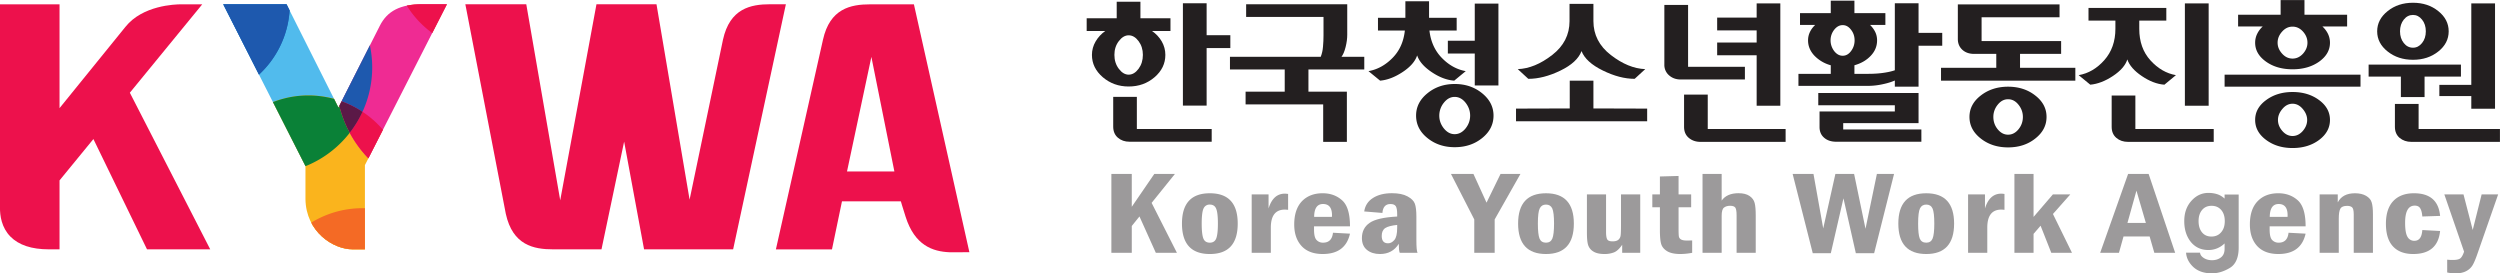<svg xmlns="http://www.w3.org/2000/svg" xml:space="preserve" width="2744.092" height="300" viewBox="0 0 2744.092 300"><defs><clipPath id="a" clipPathUnits="userSpaceOnUse"><path d="M0 841.89h595.28V0H0Z"/></clipPath><clipPath id="b" clipPathUnits="userSpaceOnUse"><path d="m292.996 602.784-3.777-7.463-4.747 9.443h-5.786l7.518-14.794v-3.019c.042-2.995 2.531-4.594 4.312-4.594h1.125v7.704l7.494 14.703-2.248.004c-2.009 0-3.207-.613-3.891-1.984"/></clipPath><clipPath id="c" clipPathUnits="userSpaceOnUse"><path d="M0 841.89h595.28V0H0Z"/></clipPath><clipPath id="d" clipPathUnits="userSpaceOnUse"><path d="m100.424 641.889-4.832-9.544-6.073 12.077h-7.401l9.616-18.922v-3.861c.057-3.833 3.239-5.877 5.514-5.877h1.441v9.855l9.588 18.806-2.879.006c-2.568 0-4.102-.783-4.974-2.54"/></clipPath></defs><g clip-path="url(#a)" transform="matrix(12.004 0 0 -12.004 -3100.31 7264.297)"><path d="M0 0v9.36h2.169V6.44h2.168V5.264H2.169V0Zm-5.86 5.897c-.271-.353-.404-.77-.404-1.26 0-.491.133-.913.404-1.271.267-.355.569-.536.899-.536.342 0 .643.181.906.536.264.358.395.78.395 1.271 0 .49-.131.907-.395 1.26-.263.351-.564.531-.906.531-.33 0-.632-.18-.899-.531m1.649-8.038h6.843v-1.162h-7.516c-.429 0-.782.125-1.065.371-.281.243-.424.581-.424 1.009V.796h2.162zm1.385 8.965c.373-.258.67-.576.892-.957.218-.382.329-.795.329-1.23 0-.797-.329-1.476-.988-2.043-.657-.564-1.446-.847-2.368-.847-.913 0-1.699.283-2.362.847-.66.567-.995 1.246-.995 2.043 0 .435.113.848.337 1.23.223.381.52.699.883.957h-1.701v1.162h2.746v1.512h2.169V7.986h2.747V6.824Z" style="fill:#231f20;fill-opacity:1;fill-rule:nonzero;stroke:none" transform="translate(366.437 595.5)"/><path d="M0 0h9.245v-2.784c0-.349-.047-.724-.15-1.13-.102-.407-.229-.703-.376-.891h2.084v-1.159H5.697v-2.031h3.514v-4.59H7.045v3.425H-.05v1.165h3.578v2.031h-5.007v1.159h8.3c.108.269.18.571.207.919.033.347.047.701.047 1.057v1.667H0Z" style="fill:#231f20;fill-opacity:1;fill-rule:nonzero;stroke:none" transform="translate(372.219 604.769)"/><path d="M0 0v-7.49h-2.164v2.919h-2.461v1.176h2.461V0Zm-4.984-9.061a1.866 1.866 0 0 1-.424-1.183c0-.439.144-.832.424-1.178.284-.347.609-.52.986-.52.373 0 .705.173.99.52.278.346.422.739.422 1.178 0 .435-.144.828-.422 1.183-.285.354-.617.527-.99.527-.377 0-.702-.173-.986-.527m3.499.856c.692-.564 1.037-1.243 1.037-2.039 0-.808-.345-1.491-1.037-2.051-.693-.559-1.523-.838-2.513-.838-.973 0-1.805.279-2.495.838-.695.56-1.036 1.243-1.036 2.051 0 .796.341 1.475 1.036 2.039.69.565 1.522.851 2.495.851.99 0 1.82-.286 2.513-.851M-11.014-1.3h2.506V.213h2.165V-1.3h2.525v-1.163h-2.491c.118-1.018.498-1.857 1.143-2.514.64-.658 1.368-1.056 2.178-1.201l-1.055-.871c-.676.051-1.365.313-2.064.784-.704.475-1.144.986-1.325 1.527-.174-.541-.613-1.048-1.316-1.515-.708-.47-1.398-.736-2.07-.796l-1.065.871c.817.145 1.545.543 2.193 1.201.65.657 1.026 1.496 1.134 2.514h-2.458z" style="fill:#231f20;fill-opacity:1;fill-rule:nonzero;stroke:none" transform="translate(395.288 604.83)"/><path d="M0 0v-1.576c0-1.243.533-2.278 1.59-3.097 1.064-.822 2.111-1.253 3.15-1.291l-.968-.888c-.905 0-1.879.253-2.905.758-1.037.505-1.689 1.099-1.955 1.78-.258-.69-.903-1.29-1.937-1.788-1.036-.502-2.008-.75-2.93-.75l-.963.888c1.038.038 2.088.469 3.147 1.291 1.059.819 1.587 1.854 1.587 3.097V0Zm0-7.02v-2.539l4.914-.015v-1.161H-7.078v1.161l4.913.015v2.539z" style="fill:#231f20;fill-opacity:1;fill-rule:nonzero;stroke:none" transform="translate(403.974 604.8)"/><path d="M0 0v-9.357h-2.165v4.617h-3.611v1.163h3.611v1.113h-3.611V-1.3h3.611V0Zm-6.637-11.485h7.12v-1.175h-7.78c-.424 0-.784.122-1.073.366-.29.244-.433.581-.433 1.01v2.949h2.166zm-1.798 5.688h5.196v-1.159h-5.869c-.42 0-.774.124-1.061.376a1.246 1.246 0 0 0-.436.985v5.459h2.17z" style="fill:#231f20;fill-opacity:1;fill-rule:nonzero;stroke:none" transform="translate(421.065 604.844)"/><path d="M0 0a1.549 1.549 0 0 1-.326-.962c0-.354.111-.68.326-.974.225-.289.483-.433.784-.433.298 0 .553.144.767.433.219.294.32.62.32.974 0 .358-.101.681-.32.962-.214.286-.469.431-.767.431C.483.431.225.286 0 0m7.977-10.231H.189c-.462 0-.831.125-1.109.371-.28.242-.414.567-.414.975v1.423H5.55v.567h-7v1.117h9.169v-2.754H.83v-.578h7.147ZM7.719 2.432V-.275h2.166v-1.177H7.719v-3.747H5.55v.566c-.3-.132-.671-.25-1.118-.342a6.375 6.375 0 0 0-1.387-.149h-6.309v1.101h2.956v.784a3.255 3.255 0 0 0-1.489.87c-.386.407-.588.875-.588 1.407 0 .274.059.528.172.764.11.233.272.447.477.644h-1.385v1.082h2.813v1.138h2.163V1.528h2.831V.446H3.287c.201-.197.356-.411.471-.644.113-.236.169-.49.169-.764 0-.532-.19-1-.576-1.407-.384-.408-.882-.7-1.496-.87v-.784h1.272c.52 0 .992.033 1.402.094.413.059.753.139 1.021.232v6.129z" style="fill:#231f20;fill-opacity:1;fill-rule:nonzero;stroke:none" transform="translate(425.985 602.428)"/><path d="M0 0a1.74 1.74 0 0 1-.4-1.12c0-.427.134-.809.4-1.131.268-.327.584-.491.944-.491.369 0 .683.164.953.491.265.322.403.704.403 1.131 0 .414-.138.792-.403 1.12-.27.336-.584.499-.953.499C.584.499.268.336 0 0m3.434.839C4.121.307 4.463-.346 4.463-1.12s-.342-1.434-1.029-1.973c-.682-.544-1.51-.811-2.49-.811-.971 0-1.804.267-2.495.811-.689.539-1.033 1.199-1.033 1.973S-2.24.307-1.551.839c.691.537 1.524.807 2.495.807.98 0 1.808-.27 2.49-.807m3.663 1.358H-5.186v1.175h5.053v1.273H-2.15c-.451 0-.811.126-1.084.376-.272.249-.414.578-.414.985v3.165h9.3V7.993h-7.128V5.821h7.273V4.645H2.039V3.372h5.058z" style="fill:#231f20;fill-opacity:1;fill-rule:nonzero;stroke:none" transform="translate(440.944 595.583)"/><path d="M460.231 595.487h-2.174v9.357h2.174zm-6.701-2.128h7.164v-1.175h-7.832c-.433 0-.789.122-1.072.366-.286.244-.428.581-.428 1.01v2.858h2.168zm-4.286 11.073h7.116v-1.16h-2.474v-.752c0-1.172.34-2.131 1.021-2.882.68-.751 1.455-1.2 2.332-1.353l-1.054-.873c-.677.05-1.368.317-2.065.79-.702.473-1.144.982-1.326 1.52-.168-.538-.609-1.046-1.316-1.514-.707-.47-1.395-.732-2.071-.796l-1.063.873c.889.153 1.671.611 2.344 1.368.674.761 1.016 1.715 1.016 2.867v.752h-2.46z" style="fill:#231f20;fill-opacity:1;fill-rule:nonzero;stroke:none"/><path d="M0 0c-.271-.318-.405-.649-.405-1.008 0-.367.134-.705.405-1.013.266-.303.573-.454.93-.454.351 0 .662.151.929.454.268.308.405.646.405 1.013 0 .359-.137.69-.405 1.008-.267.316-.578.475-.929.475C.573.475.266.316 0 0m-.025 7.071c-.273-.302-.413-.637-.413-1.014 0-.369.14-.701.413-1.003.27-.3.588-.45.955-.45.364 0 .68.15.955.45.269.302.406.634.406 1.003 0 .377-.137.712-.406 1.014-.275.304-.591.454-.955.454-.367 0-.685-.15-.955-.454M3.352.811c.666-.49.998-1.097.998-1.819s-.332-1.333-.998-1.831c-.664-.493-1.473-.736-2.422-.736-.943 0-1.748.243-2.414.736-.674.498-1.008 1.109-1.008 1.831S-2.158.321-1.484.811c.666.492 1.471.736 2.414.736.949 0 1.758-.244 2.422-.736M2.018 9.954V8.613h3.9V7.538H3.66c.211-.194.382-.418.506-.672a1.85 1.85 0 0 0 .184-.809c0-.684-.329-1.259-.987-1.731-.661-.468-1.468-.701-2.433-.701-.965 0-1.776.233-2.43.701-.661.472-.992 1.047-.992 1.731 0 .284.062.555.186.809s.293.478.505.672h-2.25v1.075h3.888v1.341Zm5.124-7.921H-5.285v1.101H7.142Z" style="fill:#231f20;fill-opacity:1;fill-rule:nonzero;stroke:none" transform="translate(466.974 595.196)"/><path d="M0 0v-9.632h-2.17v1.16h-2.921v1.027h2.921V0Zm-8.343-1.48c-.229-.289-.345-.643-.345-1.072 0-.428.116-.785.345-1.071.226-.287.509-.427.842-.427.323 0 .596.14.826.427.232.286.347.643.347 1.071 0 .429-.115.783-.347 1.072-.23.285-.503.427-.826.427-.333 0-.616-.142-.842-.427m1.355-10.005H.449v-1.175h-8.095c-.426 0-.785.122-1.079.366-.285.244-.43.581-.43 1.01v2.095h2.167zm1.8 10.781c.635-.507.95-1.125.95-1.848 0-.724-.315-1.341-.95-1.843-.632-.505-1.403-.759-2.313-.759-.911 0-1.685.254-2.319.759-.637.502-.957 1.119-.957 1.843 0 .723.32 1.341.957 1.848.634.512 1.408.765 2.319.765.91 0 1.681-.253 2.313-.765m2.071-4.891v-1.098h-3.326v-1.869h-2.166v1.869h-2.95v1.098z" style="fill:#231f20;fill-opacity:1;fill-rule:nonzero;stroke:none" transform="translate(486.417 604.844)"/><path d="M0 0c0 .421-.105.759-.323 1.016-.223.257-.514.385-.885.385s-.658-.128-.871-.385C-2.292.759-2.396.421-2.396 0c0-.426.104-.765.311-1.022.211-.261.5-.388.863-.388.368 0 .662.127.887.388C-.11-.765 0-.426 0 0m1.271-2.408c0-.924-.271-1.549-.814-1.873-.547-.326-1.093-.493-1.634-.493-.713 0-1.281.195-1.697.576-.408.384-.631.823-.666 1.314h1.279c.013-.184.126-.347.336-.482.211-.139.464-.207.756-.207.326 0 .6.086.819.257.224.172.333.433.333.782v.497a2.12 2.12 0 0 0-.666-.443 2.06 2.06 0 0 0-.812-.161c-.676 0-1.213.252-1.613.744-.395.498-.597 1.129-.597 1.897 0 .756.219 1.375.657 1.859.437.483.95.722 1.553.722.293 0 .56-.04.812-.121.248-.083.469-.218.666-.399v.37h1.288z" style="fill:#9c9a9b;fill-opacity:1;fill-rule:nonzero;stroke:none" transform="translate(461.705 584.936)"/><path d="M0 0h1.866v-3.006L3.926 0h1.887L3.68-2.648l2.314-4.565H4.065L2.568-3.888l-.702-.871v-2.454H0Z" style="fill:#9c9a9b;fill-opacity:1;fill-rule:nonzero;stroke:none" transform="translate(359.896 589.253)"/><path d="M0 0c0 .681-.056 1.138-.166 1.381-.105.241-.297.359-.571.359a.589.589 0 0 1-.569-.344C-1.421 1.169-1.481.703-1.481 0c0-.654.052-1.11.152-1.362.098-.252.298-.382.592-.382.285 0 .479.13.582.38C-.054-1.11 0-.658 0 0m1.812.002c0-1.854-.848-2.783-2.549-2.783s-2.549.929-2.549 2.783c0 1.849.848 2.772 2.549 2.772S1.812 1.851 1.812.002" style="fill:#9c9a9b;fill-opacity:1;fill-rule:nonzero;stroke:none" transform="translate(369.637 584.71)"/><path d="M0 0h1.543v-1.288c.279.905.773 1.357 1.49 1.357.085 0 .18-.012.297-.026v-1.454a3.118 3.118 0 0 1-.297.022c-.853 0-1.282-.548-1.282-1.649v-2.301H0Z" style="fill:#9c9a9b;fill-opacity:1;fill-rule:nonzero;stroke:none" transform="translate(372.726 587.38)"/><path d="M0 0c.003.063.008.108.008.146 0 .69-.278 1.03-.821 1.03-.537 0-.806-.395-.811-1.176Zm1.652-.863h-3.288v-.294c0-.478.075-.797.232-.957a.77.77 0 0 1 .595-.245c.536 0 .839.302.905.908l1.556-.084C1.374-2.774.545-3.396-.84-3.396c-.849 0-1.499.25-1.941.736-.444.49-.666 1.145-.666 1.966 0 .924.24 1.632.705 2.123.472.486 1.106.73 1.892.73.714 0 1.305-.217 1.784-.648.482-.432.718-1.221.718-2.374" style="fill:#9c9a9b;fill-opacity:1;fill-rule:nonzero;stroke:none" transform="translate(380.063 585.326)"/><path d="M0 0c-.508-.052-.874-.146-1.09-.286-.218-.145-.323-.385-.323-.722 0-.449.191-.673.582-.673.211 0 .399.101.573.302.173.201.258.572.258 1.117Zm-1.351 1.096-1.664.136c.079.532.346.946.807 1.235.459.29 1.031.433 1.729.433.592 0 1.066-.096 1.421-.289.356-.193.579-.412.674-.67.092-.251.14-.644.14-1.174v-2.132c0-.661.034-1.054.106-1.185H.235c-.062.148-.087.417-.087.823-.39-.621-.961-.934-1.719-.934-.492 0-.887.127-1.192.375-.308.25-.461.611-.461 1.083 0 .599.232 1.059.696 1.384C-2.065.51-1.222.7 0 .767v.199c0 .356-.039.605-.124.739-.084.14-.252.206-.494.206-.445 0-.69-.272-.733-.815" style="fill:#9c9a9b;fill-opacity:1;fill-rule:nonzero;stroke:none" transform="translate(386.03 584.59)"/><path d="M0 0h2.055l1.198-2.627L4.534 0h1.82L3.997-4.162v-3.051H2.131v3.051z" style="fill:#9c9a9b;fill-opacity:1;fill-rule:nonzero;stroke:none" transform="translate(390.948 589.253)"/><path d="M0 0c0 .681-.055 1.138-.16 1.381-.113.241-.306.359-.576.359-.266 0-.453-.113-.569-.344-.119-.227-.174-.693-.174-1.396 0-.654.05-1.11.149-1.362.1-.252.3-.382.594-.382.283 0 .478.13.582.38C-.053-1.11 0-.658 0 0m1.811.002c0-1.854-.852-2.783-2.547-2.783-1.698 0-2.55.929-2.55 2.783 0 1.849.852 2.772 2.55 2.772 1.695 0 2.547-.923 2.547-2.772" style="fill:#9c9a9b;fill-opacity:1;fill-rule:nonzero;stroke:none" transform="translate(400.374 584.71)"/><path d="M0 0h1.75v-3.428c0-.346.039-.577.113-.691.071-.121.237-.174.485-.174.228 0 .4.043.521.141a.604.604 0 0 1 .212.394c.026.165.035.512.035 1.031V0h1.758v-5.339h-1.65v.733c-.249-.365-.497-.594-.745-.693a2.337 2.337 0 0 0-.874-.151c-.449 0-.796.082-1.037.242a1.062 1.062 0 0 0-.464.602C.031-4.366 0-3.987 0-3.47Z" style="fill:#9c9a9b;fill-opacity:1;fill-rule:nonzero;stroke:none" transform="translate(403.38 587.38)"/><path d="m0 0 1.706.048V-1.64h1.152v-1.173H1.706v-1.959c0-.362.01-.598.028-.709a.391.391 0 0 1 .184-.269c.107-.068.284-.107.532-.107.132 0 .299.002.5.01v-1.132a5.978 5.978 0 0 0-1.071-.111c-.531 0-.94.089-1.218.259-.284.173-.461.39-.543.653C.04-5.919 0-5.504 0-4.937v2.124h-.694v1.173H0Z" style="fill:#9c9a9b;fill-opacity:1;fill-rule:nonzero;stroke:none" transform="translate(410.054 589.019)"/><path d="M0 0h1.75v-2.438c.316.449.829.675 1.54.675.426 0 .766-.086 1.008-.253.246-.169.404-.381.47-.644.065-.256.097-.634.097-1.127v-3.426h-1.75v3.431c0 .348-.04.582-.112.695-.08.114-.237.174-.477.174-.236 0-.423-.056-.565-.168-.14-.105-.211-.355-.211-.741v-3.391H0Z" style="fill:#9c9a9b;fill-opacity:1;fill-rule:nonzero;stroke:none" transform="translate(413.951 589.253)"/><path d="M0 0h1.906l.891-4.984L3.91 0h1.711l1.043-5.015L7.705 0h1.57L7.453-7.248H5.779L4.647-2.232 3.492-7.248H1.84Z" style="fill:#9c9a9b;fill-opacity:1;fill-rule:nonzero;stroke:none" transform="translate(422.19 589.253)"/><path d="M0 0c0 .681-.053 1.138-.16 1.381-.111.241-.305.359-.574.359-.269 0-.455-.113-.572-.344C-1.42 1.169-1.479.703-1.479 0c0-.654.047-1.11.147-1.362.102-.252.299-.382.598-.382.287 0 .476.13.579.38C-.053-1.11 0-.658 0 0m1.811.002c0-1.854-.85-2.783-2.545-2.783-1.704 0-2.555.929-2.555 2.783 0 1.849.851 2.772 2.555 2.772 1.695 0 2.545-.923 2.545-2.772" style="fill:#9c9a9b;fill-opacity:1;fill-rule:nonzero;stroke:none" transform="translate(435.144 584.71)"/><path d="M0 0h1.545v-1.288c.274.905.774 1.357 1.486 1.357.084 0 .185-.012.297-.026v-1.454a3.045 3.045 0 0 1-.291.022c-.853 0-1.281-.548-1.281-1.649v-2.301H0Z" style="fill:#9c9a9b;fill-opacity:1;fill-rule:nonzero;stroke:none" transform="translate(438.233 587.38)"/><path d="M0 0h1.75v-3.931l1.767 2.057h1.592l-1.586-1.79 1.741-3.549H3.371l-.978 2.477-.643-.746v-1.731H0Z" style="fill:#9c9a9b;fill-opacity:1;fill-rule:nonzero;stroke:none" transform="translate(442.47 589.253)"/><path d="m0 0-.861 2.953L-1.685 0Zm-1.624 4.483H.252l2.426-7.212H.773L.344-1.238h-2.389l-.416-1.491h-1.717z" style="fill:#9c9a9b;fill-opacity:1;fill-rule:nonzero;stroke:none" transform="translate(454.49 584.77)"/><path d="M0 0c.006.063.006.108.006.146 0 .69-.277 1.03-.819 1.03-.535 0-.802-.395-.814-1.176zm1.652-.863h-3.289v-.294c0-.478.076-.797.229-.957a.786.786 0 0 1 .599-.245c.536 0 .835.302.901.908l1.56-.084C1.374-2.774.545-3.396-.836-3.396c-.855 0-1.503.25-1.946.736-.444.49-.662 1.145-.662 1.966 0 .924.233 1.632.706 2.123.467.486 1.099.73 1.89.73.711 0 1.307-.217 1.786-.648.476-.432.714-1.221.714-2.374" style="fill:#9c9a9b;fill-opacity:1;fill-rule:nonzero;stroke:none" transform="translate(467.444 585.326)"/><path d="M0 0h1.658v-.728c.293.556.817.833 1.574.833.409 0 .75-.08 1.018-.236.266-.157.438-.353.508-.597.08-.247.117-.613.117-1.111v-3.5H3.119v3.5c0 .359-.053.581-.158.665-.11.088-.258.127-.44.127-.312 0-.521-.082-.618-.243-.1-.168-.152-.472-.152-.919v-3.13H0Z" style="fill:#9c9a9b;fill-opacity:1;fill-rule:nonzero;stroke:none" transform="translate(470.378 587.38)"/><path d="m0 0-1.627-.053c-.024.33-.088.575-.19.743-.1.169-.265.25-.502.25-.591 0-.88-.525-.88-1.574 0-.608.072-1.037.217-1.279a.69.69 0 0 1 .636-.363c.436 0 .676.328.719.984L0-1.379C-.145-2.78-.963-3.484-2.46-3.484c-.805 0-1.421.234-1.85.697-.43.466-.644 1.153-.644 2.069 0 .906.224 1.6.671 2.077.453.475 1.084.712 1.892.712C-.925 2.071-.128 1.382 0 0" style="fill:#9c9a9b;fill-opacity:1;fill-rule:nonzero;stroke:none" transform="translate(481.394 585.414)"/><path d="M0 0h1.753l.843-3.253L3.411 0h1.51L3.03-5.42c-.179-.516-.335-.879-.465-1.084a1.45 1.45 0 0 0-.578-.516c-.256-.134-.581-.201-.981-.201-.248 0-.495.025-.745.083v1.171c.172-.021.337-.027.487-.027.344 0 .575.044.702.14.127.092.248.3.356.619z" style="fill:#9c9a9b;fill-opacity:1;fill-rule:nonzero;stroke:none" transform="translate(481.781 587.38)"/><path d="m0 0 2.229 10.476L4.332 0Zm6.118 15.283h-4c-1.781 0-3.687-.385-4.317-3.246L-6.503-7.124h5.128l.914 4.391h5.385s.14-.487.437-1.415c.83-2.608 2.467-3.177 4.03-3.239l1.8.004z" style="fill:#ed114c;fill-opacity:1;fill-rule:nonzero;stroke:none" transform="translate(335.723 589.477)"/><path d="M0 0h8.144l4.823 22.411h-1.438c-1.783 0-3.689-.387-4.314-3.245L4.163 4.544 1.137 22.407h-5.49L-7.667 4.485l-3.103 17.922h-5.572l3.701-19.166C-12.011.386-10.104 0-8.323 0h4.43l2.07 9.851z" style="fill:#ed114c;fill-opacity:1;fill-rule:nonzero;stroke:none" transform="translate(317.166 582.357)"/><path d="M0 0c-.576 0-3.525-.099-5.09-2.057l-6.029-7.437V0h-5.446v-18.555c-.011-.771.145-1.863.958-2.687.76-.772 1.941-1.163 3.506-1.163h.982v6.304l3.097 3.781 4.901-10.084H2.66l-7.35 14.32L1.931 0Z" style="fill:#ed114c;fill-opacity:1;fill-rule:nonzero;stroke:none" transform="translate(274.836 604.762)"/></g><g clip-path="url(#b)" transform="matrix(12.004 0 0 -12.004 -3100.31 7264.297)"><path d="M0 0a9.736 9.736 0 0 0-8.381-10.929 9.735 9.735 0 0 0-10.927 8.378 9.737 9.737 0 0 0 8.377 10.93C-5.598 9.082-.703 5.332 0 0" style="fill:#51bbed;fill-opacity:1;fill-rule:nonzero;stroke:none" transform="translate(292.224 600.268)"/><path d="M0 0a8.957 8.957 0 0 0-7.708-10.05c-4.904-.649-9.404 2.8-10.047 7.702-.652 4.906 2.799 9.407 7.703 10.057C-5.15 8.354-.647 4.905 0 0" style="fill:#fab41d;fill-opacity:1;fill-rule:nonzero;stroke:none" transform="translate(295.365 588.645)"/><path d="M0 0c.647-4.903-2.801-9.401-7.71-10.051-4.901-.649-9.399 2.8-10.047 7.704a8.953 8.953 0 0 0 7.703 10.053A8.958 8.958 0 0 0 0 0" style="fill:#fab41d;fill-opacity:1;fill-rule:nonzero;stroke:none" transform="translate(300.293 578.337)"/><path d="M0 0a8.955 8.955 0 0 0-7.708-10.048A8.956 8.956 0 1 0 0 0" style="fill:#fab41d;fill-opacity:1;fill-rule:nonzero;stroke:none" transform="translate(311.96 610.535)"/><path d="M0 0c.634-4.799-2.746-9.201-7.547-9.837a8.763 8.763 0 0 0-9.84 7.542c-.634 4.802 2.744 9.205 7.543 9.844C-5.041 8.181-.639 4.802 0 0" style="fill:#1574c4;fill-opacity:1;fill-rule:nonzero;stroke:none" transform="translate(284.695 605.915)"/><path d="M0 0c.771-5.839-3.337-11.196-9.174-11.965-5.84-.772-11.194 3.334-11.965 9.172-.772 5.839 3.335 11.197 9.172 11.966C-6.13 9.943-.771 5.838 0 0" style="fill:#ef2b93;fill-opacity:1;fill-rule:nonzero;stroke:none" transform="translate(310.21 599.465)"/><path d="M0 0a9.7 9.7 0 0 1 6.41 3.675 10.65 10.65 0 0 0-1.069 2.99 8.945 8.945 0 0 1-3.87.35 8.946 8.946 0 0 1-7.288-5.971A9.665 9.665 0 0 1 0 0" style="fill:#0a8137;fill-opacity:1;fill-rule:nonzero;stroke:none" transform="translate(283.843 589.34)"/><path d="M0 0a8.95 8.95 0 0 1-7.506-6.694 8.856 8.856 0 0 1 4.924-.754A8.946 8.946 0 0 1 4.925-.755 8.905 8.905 0 0 1 0 0" style="fill:#f46a25;fill-opacity:1;fill-rule:nonzero;stroke:none" transform="translate(290.24 586.043)"/><path d="M0 0c4.801.636 8.181 5.038 7.547 9.837a8.762 8.762 0 0 1-.835 2.729 9.716 9.716 0 0 1-2.567.003c-5.333-.705-9.083-5.597-8.377-10.929.055-.425.138-.834.245-1.237A8.692 8.692 0 0 1 0 0" style="fill:#1e59ae;fill-opacity:1;fill-rule:nonzero;stroke:none" transform="translate(277.148 596.078)"/><path d="M0 0a9.79 9.79 0 0 1 .111-.668 8.913 8.913 0 0 0 2.238-1.068 9.707 9.707 0 0 1 .802 5.332 9.707 9.707 0 0 1-1.37 3.841A10.647 10.647 0 0 1 0 0" style="fill:#1e59ae;fill-opacity:1;fill-rule:nonzero;stroke:none" transform="translate(289.072 596.672)"/><path d="M0 0a9.882 9.882 0 0 0-1.168-1.922 10.697 10.697 0 0 1 5.141-4.724c-.011.119-.013.236-.029.355A8.924 8.924 0 0 1 0 0" style="fill:#ed114c;fill-opacity:1;fill-rule:nonzero;stroke:none" transform="translate(291.42 594.936)"/><path d="M0 0c.46.593.853 1.238 1.168 1.922A8.906 8.906 0 0 1-1.069 2.99 10.65 10.65 0 0 1 0 0" style="fill:#5b1947;fill-opacity:1;fill-rule:nonzero;stroke:none" transform="translate(290.253 593.014)"/><path d="M0 0a8.894 8.894 0 0 1 4.932 2.335C2.958 6.299-1.372 8.766-6.009 8.151a10.633 10.633 0 0 1-3.884-1.305C-8.866 2.405-4.613-.612 0 0" style="fill:#ed114c;fill-opacity:1;fill-rule:nonzero;stroke:none" transform="translate(304.253 600.487)"/></g><g clip-path="url(#c)" transform="matrix(5.142 0 0 -5.142 -1774.148 3188.39)"><path d="m0 0 2.854 13.398L5.546 0Zm7.828 19.548H2.709c-2.277 0-4.713-.493-5.52-4.152l-5.503-24.51h6.556L-.59-3.498h6.891s.18-.621.559-1.806c1.065-3.338 3.156-4.066 5.157-4.145l2.299.005z" style="fill:#ed114c;fill-opacity:1;fill-rule:nonzero;stroke:none" transform="translate(155.072 624.87)"/><path d="M0 0h10.417l6.17 28.667h-1.84c-2.279 0-4.719-.495-5.52-4.151L5.325 5.815 1.456 28.661h-7.02L-9.808 5.738l-3.964 22.923H-20.9l4.733-24.515C-15.364.496-12.924 0-10.646 0h5.668l2.647 12.601z" style="fill:#ed114c;fill-opacity:1;fill-rule:nonzero;stroke:none" transform="translate(131.337 615.762)"/><path d="M0 0c-.732 0-4.508-.128-6.508-2.633l-7.713-9.513V0h-6.967v-23.735c-.015-.988.185-2.384 1.222-3.438.978-.987 2.486-1.488 4.489-1.488h1.256v8.066l3.961 4.835 6.269-12.901h7.397L-6.002-10.34 2.473 0Z" style="fill:#ed114c;fill-opacity:1;fill-rule:nonzero;stroke:none" transform="translate(77.191 644.423)"/></g><g clip-path="url(#d)" transform="matrix(5.142 0 0 -5.142 -1774.148 3188.39)"><path d="M0 0c.901-6.824-3.897-13.079-10.72-13.98-6.82-.901-13.076 3.895-13.974 10.717-.905 6.82 3.89 13.079 10.713 13.979C-7.162 11.616-.899 6.819 0 0" style="fill:#51bbed;fill-opacity:1;fill-rule:nonzero;stroke:none" transform="translate(99.435 638.673)"/><path d="M0 0c.826-6.272-3.586-12.026-9.86-12.854-6.272-.831-12.028 3.582-12.853 9.853-.831 6.273 3.58 12.029 9.854 12.863C-6.586 10.687-.832 6.276 0 0" style="fill:#fab41d;fill-opacity:1;fill-rule:nonzero;stroke:none" transform="translate(103.453 623.805)"/><path d="M0 0c.83-6.271-3.582-12.024-9.86-12.855-6.269-.833-12.023 3.582-12.856 9.853-.825 6.275 3.584 12.028 9.859 12.86C-6.586 10.686-.828 6.275 0 0" style="fill:#fab41d;fill-opacity:1;fill-rule:nonzero;stroke:none" transform="translate(109.754 610.62)"/><path d="M0 0c.825-6.273-3.585-12.025-9.856-12.854-6.276-.829-12.032 3.582-12.86 9.854-.829 6.273 3.583 12.03 9.86 12.861C-6.583 10.687-.827 6.276 0 0" style="fill:#fab41d;fill-opacity:1;fill-rule:nonzero;stroke:none" transform="translate(124.679 651.805)"/><path d="M0 0c.814-6.139-3.508-11.773-9.649-12.584-6.14-.813-11.777 3.507-12.587 9.647-.809 6.142 3.507 11.776 9.649 12.589C-6.442 10.463-.816 6.141 0 0" style="fill:#1574c4;fill-opacity:1;fill-rule:nonzero;stroke:none" transform="translate(89.8 645.896)"/><path d="M0 0c.984-7.468-4.271-14.321-11.731-15.306-7.475-.986-14.324 4.268-15.309 11.733-.987 7.469 4.267 14.323 11.731 15.308C-7.841 12.721-.985 7.467 0 0" style="fill:#ef2b93;fill-opacity:1;fill-rule:nonzero;stroke:none" transform="translate(122.442 637.644)"/><path d="M0 0a12.41 12.41 0 0 1 8.198 4.699A13.636 13.636 0 0 0 6.83 8.527a11.435 11.435 0 0 1-4.951.447c-4.449-.591-7.952-3.665-9.323-7.639A12.383 12.383 0 0 1 0 0" style="fill:#0a8137;fill-opacity:1;fill-rule:nonzero;stroke:none" transform="translate(88.715 624.693)"/><path d="M0 0c-4.789-.635-8.49-4.145-9.604-8.564a11.354 11.354 0 0 1 6.3-.963c4.796.632 8.494 4.143 9.605 8.56A11.379 11.379 0 0 1 0 0" style="fill:#f46a25;fill-opacity:1;fill-rule:nonzero;stroke:none" transform="translate(96.897 620.478)"/><path d="M0 0c6.142.812 10.464 6.446 9.649 12.584a11.111 11.111 0 0 1-1.065 3.491c-1.067.14-2.166.151-3.282.002-6.823-.9-11.617-7.159-10.713-13.978.066-.544.176-1.069.311-1.584C-3.51-.03-1.78-.234 0 0" style="fill:#1e59ae;fill-opacity:1;fill-rule:nonzero;stroke:none" transform="translate(80.151 633.312)"/><path d="M0 0c.036-.287.087-.573.143-.852a11.42 11.42 0 0 0 2.859-1.367 12.38 12.38 0 0 1 1.03 6.821 12.43 12.43 0 0 1-1.755 4.912A13.623 13.623 0 0 1 0 0" style="fill:#1e59ae;fill-opacity:1;fill-rule:nonzero;stroke:none" transform="translate(95.402 634.072)"/><path d="M0 0a12.468 12.468 0 0 0-1.491-2.461A13.665 13.665 0 0 1 5.086-8.5c-.016.149-.018.301-.037.452C4.595-4.625 2.671-1.767 0 0" style="fill:#ed114c;fill-opacity:1;fill-rule:nonzero;stroke:none" transform="translate(98.404 631.853)"/><path d="M0 0c.589.76 1.092 1.586 1.491 2.461a11.42 11.42 0 0 1-2.859 1.367A13.605 13.605 0 0 1 0 0" style="fill:#5b1947;fill-opacity:1;fill-rule:nonzero;stroke:none" transform="translate(96.913 629.392)"/><path d="M0 0a11.391 11.391 0 0 1 6.311 2.988c-2.532 5.069-8.067 8.224-13.999 7.441a13.585 13.585 0 0 1-4.967-1.672C-11.345 3.077-5.902-.782 0 0" style="fill:#ed114c;fill-opacity:1;fill-rule:nonzero;stroke:none" transform="translate(114.822 638.95)"/></g><path d="M0 0v8.353h1.936V5.749h1.93V4.697h-1.93V0Zm-5.231 5.261a1.809 1.809 0 0 1-.361-1.124c0-.438.123-.812.361-1.131.239-.318.506-.48.798-.48.312 0 .576.162.812.48.236.319.35.693.35 1.131 0 .437-.114.809-.35 1.124-.236.314-.5.476-.812.476-.292 0-.559-.162-.798-.476m1.475-7.171h6.105v-1.038H-4.36c-.379 0-.697.113-.951.33-.253.216-.377.517-.377.903V.712h1.932zm1.233 8.002c.332-.23.598-.517.794-.856.195-.34.291-.708.291-1.099 0-.715-.291-1.316-.875-1.822-.591-.504-1.294-.755-2.12-.755-.81 0-1.518.251-2.108.755-.587.506-.883 1.107-.883 1.822 0 .391.101.759.301 1.099.199.339.463.626.788.856h-1.523v1.036h2.457v1.348h1.932V7.128h2.452V6.092Z" style="fill:#231f20;fill-opacity:1;fill-rule:nonzero;stroke:none" transform="matrix(5.142 0 0 -5.142 -1450.84 103.154)"/><path d="M0 0h8.256v-2.484c0-.31-.046-.647-.14-1.007-.086-.368-.204-.629-.331-.796h1.862v-1.035H5.09v-1.815h3.14v-4.097H6.29v3.057H-.037v1.04h3.193v1.815h-4.471v1.035H6.09c.096.24.16.507.185.819.032.308.047.629.047.945v1.488H0Z" style="fill:#231f20;fill-opacity:1;fill-rule:nonzero;stroke:none" transform="matrix(5.142 0 0 -5.142 -1424.328 60.62)"/><path d="M0 0v-6.686h-1.936v2.603h-2.191v1.052h2.191V0Zm-4.45-8.087a1.672 1.672 0 0 1 0-2.113c.255-.311.547-.462.882-.462.339 0 .629.151.882.462a1.662 1.662 0 0 1 0 2.113c-.253.314-.543.47-.882.47-.335 0-.627-.156-.882-.47m3.128.761c.616-.503.922-1.112.922-1.82 0-.719-.306-1.329-.922-1.832-.619-.496-1.366-.751-2.246-.751-.87 0-1.61.255-2.227.751-.615.503-.926 1.113-.926 1.832 0 .708.311 1.317.926 1.82.617.505 1.357.76 2.227.76.88 0 1.627-.255 2.246-.76m-8.511 6.163h2.237v1.35h1.938v-1.35h2.252v-1.036h-2.222c.1-.908.44-1.662 1.013-2.244.572-.588 1.229-.945 1.951-1.074l-.949-.776c-.6.045-1.213.279-1.838.699-.627.426-1.02.879-1.182 1.36-.156-.481-.548-.934-1.18-1.351-.634-.418-1.242-.654-1.845-.708l-.946.776c.725.129 1.379.486 1.956 1.074.578.582.919 1.336 1.007 2.244h-2.192z" style="fill:#231f20;fill-opacity:1;fill-rule:nonzero;stroke:none" transform="matrix(5.142 0 0 -5.142 -1318.443 60.33)"/><path d="M0 0v-1.407c0-1.107.469-2.031 1.418-2.762.945-.733 1.882-1.119 2.805-1.15l-.856-.797c-.812 0-1.68.226-2.599.678-.92.449-1.505.98-1.745 1.589-.23-.618-.806-1.151-1.725-1.596-.922-.451-1.794-.671-2.618-.671l-.856.797c.925.031 1.867.417 2.805 1.15.948.731 1.422 1.655 1.422 2.762V0Zm0-6.264v-2.269l4.381-.013v-1.036H-6.322v1.036l4.387.013v2.269z" style="fill:#231f20;fill-opacity:1;fill-rule:nonzero;stroke:none" transform="matrix(5.142 0 0 -5.142 -1278.566 60.48)"/><path d="M0 0v-8.354h-1.934v4.123h-3.22v1.042h3.22v.988h-3.22v1.041h3.22V0Zm-5.93-10.249H.428v-1.052h-6.941c-.38 0-.701.113-.962.326-.26.218-.383.52-.383.906v2.632h1.928zm-1.598 5.075h4.633v-1.034h-5.234c-.377 0-.691.111-.95.337-.259.223-.386.514-.386.877v4.871h1.937z" style="fill:#231f20;fill-opacity:1;fill-rule:nonzero;stroke:none" transform="matrix(5.142 0 0 -5.142 -1200.136 60.279)"/><path d="M0 0a1.358 1.358 0 0 1-.295-.856c0-.32.098-.606.295-.868.193-.261.426-.391.696-.391.268 0 .492.13.685.391.192.262.289.548.289.868 0 .316-.097.604-.289.856C1.188.258.964.382.696.382.426.382.193.258 0 0m7.117-9.131H.166c-.412 0-.739.113-.989.33-.248.216-.372.51-.372.869v1.271h6.148v.506h-6.252v.999h8.192v-2.457H.742v-.521h6.375ZM6.893 2.17V-.242h1.929v-1.054H6.893v-3.348h-1.94v.512a5.03 5.03 0 0 0-1-.307 5.647 5.647 0 0 0-1.238-.133h-5.633v.981h2.637v.7a2.939 2.939 0 0 0-1.324.776c-.348.365-.523.781-.523 1.259 0 .244.048.47.151.68.1.21.241.403.422.573h-1.23v.964h2.504V2.38h1.936V1.361h2.529V.397H2.933c.18-.17.317-.363.422-.573.1-.21.143-.436.143-.68 0-.478-.164-.894-.508-1.259-.344-.363-.789-.623-1.335-.776v-.7h1.133c.472 0 .886.027 1.255.084.365.058.665.124.91.205V2.17Z" style="fill:#231f20;fill-opacity:1;fill-rule:nonzero;stroke:none" transform="matrix(5.142 0 0 -5.142 -1177.551 71.366)"/><path d="M0 0c-.24-.3-.357-.635-.357-1.006 0-.377.117-.715.357-1.009.24-.292.521-.437.844-.437.326 0 .611.145.851.437.237.294.351.632.351 1.009 0 .371-.114.706-.351 1.006-.24.293-.525.44-.851.44C.521.44.24.293 0 0m3.072.748c.606-.477.909-1.061.909-1.754 0-.688-.303-1.277-.909-1.757-.619-.484-1.356-.725-2.228-.725-.867 0-1.61.241-2.224.725-.615.48-.927 1.069-.927 1.757 0 .693.312 1.277.927 1.754.614.478 1.357.715 2.224.715.872 0 1.609-.237 2.228-.715M6.333 1.96h-10.96v1.044h4.512v1.141h-1.804c-.402 0-.727.108-.97.331-.242.227-.365.518-.365.883v2.825h8.301V7.133h-6.365V5.192h6.489V4.145H1.82V3.004h4.513z" style="fill:#231f20;fill-opacity:1;fill-rule:nonzero;stroke:none" transform="matrix(5.142 0 0 -5.142 -1108.913 102.762)"/><path d="M146.596 600.039h-1.936v8.354h1.936zm-5.979-1.895h6.399v-1.052h-6.996c-.386 0-.708.113-.96.326-.249.218-.381.52-.381.905v2.55h1.938zm-3.826 9.881h6.349v-1.034h-2.206v-.674c0-1.042.303-1.903.912-2.573.603-.667 1.3-1.072 2.084-1.205l-.947-.781c-.6.049-1.215.284-1.841.706-.629.423-1.02.877-1.183 1.356-.152-.479-.542-.932-1.177-1.349-.632-.419-1.247-.655-1.85-.713l-.94.781c.791.133 1.487.546 2.086 1.221.601.677.907 1.534.907 2.557v.674h-2.194z" style="fill:#231f20;fill-opacity:1;fill-rule:nonzero;stroke:none" transform="matrix(5.142 0 0 -5.142 -1774.148 3188.39)"/><path d="M0 0c-.241-.284-.361-.576-.361-.898 0-.327.12-.629.361-.904.238-.267.515-.405.83-.405.315 0 .594.138.834.405.232.275.358.577.358.904 0 .322-.126.614-.358.898-.24.288-.519.426-.834.426C.515.426.238.288 0 0m-.018 6.313a1.29 1.29 0 0 1-.369-.907c0-.327.121-.623.369-.89.243-.272.522-.407.848-.407.326 0 .607.135.854.407.244.267.364.563.364.89 0 .341-.12.639-.364.907-.247.272-.528.405-.854.405-.326 0-.605-.133-.848-.405M2.993.726c.595-.438.894-.981.894-1.624 0-.644-.299-1.187-.894-1.631-.597-.444-1.314-.659-2.163-.659-.838 0-1.562.215-2.157.659-.598.444-.896.987-.896 1.631 0 .643.298 1.186.896 1.624.595.438 1.319.654 2.157.654.849 0 1.566-.216 2.163-.654M1.802 8.887V7.691h3.485v-.96H3.271c.186-.173.334-.371.445-.599.114-.229.171-.471.171-.726 0-.61-.299-1.121-.887-1.54-.586-.42-1.307-.628-2.17-.628-.861 0-1.582.208-2.17.628-.592.419-.883.93-.883 1.54 0 .255.061.497.168.726.106.228.257.426.45.599h-2.008v.96h3.472v1.196Zm4.57-7.074H-4.717V2.8H6.372Z" style="fill:#231f20;fill-opacity:1;fill-rule:nonzero;stroke:none" transform="matrix(5.142 0 0 -5.142 -989.471 104.565)"/><path d="M0 0v-8.596h-1.939v1.035h-2.602v.914h2.602V0Zm-7.447-1.318c-.203-.261-.307-.578-.307-.958 0-.381.104-.698.307-.959a.924.924 0 0 1 .754-.378c.287 0 .527.123.732.378.213.261.316.578.316.959 0 .38-.103.697-.316.958-.205.252-.445.38-.732.38a.934.934 0 0 1-.754-.38m1.211-8.931H.401v-1.052h-7.222c-.384 0-.707.113-.961.326-.257.218-.39.52-.39.906v1.87h1.936zm1.607 9.624c.565-.455.846-1.003.846-1.651 0-.646-.281-1.198-.846-1.647-.566-.45-1.251-.675-2.064-.675-.81 0-1.502.225-2.071.675-.566.449-.853 1.001-.853 1.647 0 .648.287 1.196.853 1.651.569.451 1.261.68 2.071.68.813 0 1.498-.229 2.064-.68m1.852-4.369v-.982h-2.971v-1.666h-1.937v1.666h-2.637v.982z" style="fill:#231f20;fill-opacity:1;fill-rule:nonzero;stroke:none" transform="matrix(5.142 0 0 -5.142 -900.236 60.279)"/><path d="M0 0c0 .375-.096.676-.291.902-.191.234-.455.348-.785.348s-.586-.114-.776-.348C-2.047.676-2.138.375-2.138 0c0-.38.091-.681.283-.911.189-.235.445-.345.771-.345.325 0 .586.11.789.345C-.096-.681 0-.38 0 0m1.141-2.152c0-.822-.248-1.376-.732-1.669-.485-.291-.972-.441-1.458-.441-.635 0-1.145.175-1.512.518-.368.342-.564.729-.597 1.173h1.146c.002-.166.11-.313.291-.433a1.22 1.22 0 0 1 .684-.183c.289 0 .528.077.732.229.193.153.291.387.291.694v.45a1.795 1.795 0 0 0-.595-.397 1.79 1.79 0 0 0-.722-.143c-.607 0-1.081.223-1.439.662-.355.442-.531 1.006-.531 1.692 0 .676.191 1.227.584 1.664.388.429.85.645 1.386.645.261 0 .501-.041.722-.118.222-.068.423-.19.595-.353v.333h1.155z" style="fill:#9c9a9b;fill-opacity:1;fill-rule:nonzero;stroke:none" transform="matrix(5.142 0 0 -5.142 -1013.653 153.069)"/><path d="M0 0h1.668v-2.686L3.506 0h1.682L3.291-2.37l2.062-4.072H3.632L2.3-3.473l-.632-.781v-2.188H0Z" style="fill:#9c9a9b;fill-opacity:1;fill-rule:nonzero;stroke:none" transform="matrix(5.142 0 0 -5.142 -1480.88 133.236)"/><path d="M0 0c0 .606-.049 1.018-.144 1.23-.097.219-.269.323-.508.323a.53.53 0 0 1-.513-.307C-1.267 1.043-1.319.627-1.319 0c0-.583.043-.991.132-1.215.088-.226.268-.341.535-.341.247 0 .427.115.516.338C-.049-.991 0-.588 0 0m1.618.003c0-1.656-.756-2.483-2.27-2.483-1.524 0-2.279.827-2.279 2.483 0 1.648.755 2.471 2.279 2.471 1.514 0 2.27-.823 2.27-2.471" style="fill:#9c9a9b;fill-opacity:1;fill-rule:nonzero;stroke:none" transform="matrix(5.142 0 0 -5.142 -1436.163 154.103)"/><path d="M0 0h1.378v-1.151c.244.808.685 1.214 1.32 1.214.077 0 .17-.013.269-.025v-1.296a2.219 2.219 0 0 1-.261.019c-.766 0-1.143-.491-1.143-1.47v-2.057H0Z" style="fill:#9c9a9b;fill-opacity:1;fill-rule:nonzero;stroke:none" transform="matrix(5.142 0 0 -5.142 -1421.973 141.857)"/><path d="M0 0c.005.059.005.097.005.133 0 .616-.24.92-.729.92-.48 0-.717-.355-.724-1.053zm1.479-.767h-2.933v-.265c0-.425.062-.71.205-.853a.684.684 0 0 1 .531-.219c.479 0 .746.269.805.811l1.392-.072C1.232-2.476.488-3.028-.743-3.028c-.766 0-1.34.22-1.736.655-.401.438-.597 1.021-.597 1.755 0 .826.218 1.458.63 1.894.425.434.982.65 1.686.65.636 0 1.171-.191 1.595-.573.426-.386.644-1.094.644-2.12" style="fill:#9c9a9b;fill-opacity:1;fill-rule:nonzero;stroke:none" transform="matrix(5.142 0 0 -5.142 -1388.322 151.286)"/><path d="M0 0c-.455-.046-.785-.13-.976-.254-.192-.13-.288-.346-.288-.644 0-.4.166-.603.518-.603.189 0 .357.093.514.272.154.181.232.508.232.998Zm-1.212.977-1.479.123c.068.475.306.848.715 1.101.411.259.927.389 1.548.389.526 0 .947-.089 1.268-.258.315-.171.514-.37.599-.599.082-.221.126-.573.126-1.048v-1.903c0-.587.029-.937.092-1.057H.204c-.052.136-.073.374-.073.735-.348-.552-.86-.832-1.54-.832-.435 0-.792.112-1.058.331-.277.225-.412.549-.412.973 0 .531.205.938.617 1.232C-1.848.453-1.098.63 0 .685v.179c0 .318-.038.541-.113.657-.076.127-.226.188-.439.188-.403 0-.616-.248-.66-.732" style="fill:#9c9a9b;fill-opacity:1;fill-rule:nonzero;stroke:none" transform="matrix(5.142 0 0 -5.142 -1360.912 154.66)"/><path d="M0 0h1.832l1.067-2.346L4.047 0H5.67L3.572-3.72v-2.722h-1.67v2.722z" style="fill:#9c9a9b;fill-opacity:1;fill-rule:nonzero;stroke:none" transform="matrix(5.142 0 0 -5.142 -1338.357 133.236)"/><path d="M0 0c0 .606-.043 1.018-.145 1.23-.099.219-.264.323-.51.323-.236 0-.408-.102-.507-.307C-1.266 1.043-1.32.627-1.32 0c0-.583.049-.991.137-1.215.093-.226.261-.341.528-.341.253 0 .428.115.516.338C-.041-.991 0-.588 0 0m1.615.003c0-1.656-.752-2.483-2.27-2.483-1.52 0-2.279.827-2.279 2.483 0 1.648.759 2.471 2.279 2.471 1.518 0 2.27-.823 2.27-2.471" style="fill:#9c9a9b;fill-opacity:1;fill-rule:nonzero;stroke:none" transform="matrix(5.142 0 0 -5.142 -1295.115 154.103)"/><path d="M0 0h1.564v-3.058c0-.312.036-.513.101-.619.067-.107.205-.154.435-.154.205 0 .353.043.459.124a.507.507 0 0 1 .191.355c.027.149.033.456.033.921V0H4.35v-4.766H2.884v.656c-.228-.326-.447-.532-.665-.619a2.193 2.193 0 0 0-.783-.133c-.401 0-.709.073-.925.216a.902.902 0 0 0-.413.536C.03-3.896 0-3.559 0-3.097Z" style="fill:#9c9a9b;fill-opacity:1;fill-rule:nonzero;stroke:none" transform="matrix(5.142 0 0 -5.142 -1281.317 141.857)"/><path d="m0 0 1.518.042v-1.505H2.55v-1.046H1.518v-1.748c0-.324.011-.537.025-.635a.4.4 0 0 1 .166-.24c.092-.062.254-.097.477-.097.114 0 .268.004.447.012v-1.012a5.247 5.247 0 0 0-.957-.096c-.477 0-.838.078-1.092.233-.244.153-.406.344-.482.581C.033-5.28 0-4.911 0-4.407v1.898h-.619v1.046H0Z" style="fill:#9c9a9b;fill-opacity:1;fill-rule:nonzero;stroke:none" transform="matrix(5.142 0 0 -5.142 -1250.669 134.335)"/><path d="M0 0h1.563v-2.18c.283.403.742.603 1.376.603.381 0 .678-.076.899-.224a.958.958 0 0 0 .422-.576c.058-.23.084-.564.084-1.009v-3.056H2.783v3.064c0 .311-.033.519-.102.618-.07.105-.21.156-.422.156-.214 0-.38-.049-.503-.147-.127-.097-.193-.32-.193-.665v-3.026H0Z" style="fill:#9c9a9b;fill-opacity:1;fill-rule:nonzero;stroke:none" transform="matrix(5.142 0 0 -5.142 -1232.804 133.236)"/><path d="M0 0h1.7l.801-4.456L3.493 0h1.522l.939-4.478L6.879 0H8.28L6.653-6.474H5.159l-1.008 4.48-1.028-4.48H1.646Z" style="fill:#9c9a9b;fill-opacity:1;fill-rule:nonzero;stroke:none" transform="matrix(5.142 0 0 -5.142 -1194.99 133.236)"/><path d="M0 0c0 .606-.049 1.018-.146 1.23-.097.219-.263.323-.509.323-.237 0-.41-.102-.509-.307-.107-.203-.154-.619-.154-1.246 0-.583.041-.991.129-1.215.091-.226.269-.341.534-.341.257 0 .423.115.52.338C-.047-.991 0-.588 0 0m1.616.003C1.616-1.653.86-2.48-.655-2.48c-1.523 0-2.277.827-2.277 2.483 0 1.648.754 2.471 2.277 2.471 1.515 0 2.271-.823 2.271-2.471" style="fill:#9c9a9b;fill-opacity:1;fill-rule:nonzero;stroke:none" transform="matrix(5.142 0 0 -5.142 -1135.535 154.103)"/><path d="M0 0h1.377v-1.151C1.631-.343 2.07.063 2.706.063c.079 0 .167-.013.267-.025v-1.296a2.251 2.251 0 0 1-.256.019c-.764 0-1.151-.491-1.151-1.47v-2.057H0Z" style="fill:#9c9a9b;fill-opacity:1;fill-rule:nonzero;stroke:none" transform="matrix(5.142 0 0 -5.142 -1121.366 141.857)"/><path d="M0 0h1.564v-3.513l1.574 1.836h1.421L3.146-3.274l1.555-3.168h-1.69l-.878 2.211-.569-.665v-1.546H0Z" style="fill:#9c9a9b;fill-opacity:1;fill-rule:nonzero;stroke:none" transform="matrix(5.142 0 0 -5.142 -1101.914 133.236)"/><path d="m0 0-.765 2.639L-1.501 0Zm-1.448 4.008H.234l2.158-6.443H.69L.312-1.104h-2.131l-.377-1.331h-1.523z" style="fill:#9c9a9b;fill-opacity:1;fill-rule:nonzero;stroke:none" transform="matrix(5.142 0 0 -5.142 -1046.777 153.842)"/><path d="M0 0c.003.059.003.097.003.133 0 .616-.242.92-.725.92-.482 0-.72-.355-.728-1.053zm1.477-.767h-2.938v-.265c0-.425.072-.71.206-.853a.702.702 0 0 1 .538-.219c.475 0 .742.269.801.811l1.393-.072C1.234-2.476.49-3.028-.742-3.028c-.762 0-1.348.22-1.735.655-.4.438-.597 1.021-.597 1.755 0 .826.207 1.458.633 1.894.42.434.98.65 1.683.65.637 0 1.168-.191 1.593-.573.429-.386.642-1.094.642-2.12" style="fill:#9c9a9b;fill-opacity:1;fill-rule:nonzero;stroke:none" transform="matrix(5.142 0 0 -5.142 -987.312 151.286)"/><path d="M0 0h1.48v-.648c.263.494.728.74 1.406.74.361 0 .665-.069.905-.208.24-.142.395-.317.461-.532.058-.219.096-.547.096-.993v-3.125h-1.56v3.125c0 .323-.05.519-.147.595a.631.631 0 0 1-.388.113c-.284 0-.464-.076-.556-.218-.085-.15-.133-.418-.133-.817v-2.798H0Z" style="fill:#9c9a9b;fill-opacity:1;fill-rule:nonzero;stroke:none" transform="matrix(5.142 0 0 -5.142 -973.836 141.857)"/><path d="m0 0-1.451-.046c-.026.29-.081.513-.165.662-.091.15-.241.224-.452.224-.524 0-.785-.47-.785-1.405 0-.541.065-.921.184-1.14a.635.635 0 0 1 .575-.324c.389 0 .605.29.643.878L0-1.226c-.127-1.255-.859-1.881-2.191-1.881-.724 0-1.273.209-1.651.619-.385.416-.577 1.032-.577 1.848 0 .811.201 1.426.603 1.853.398.425.963.634 1.683.634C-.822 1.847-.114 1.238 0 0" style="fill:#9c9a9b;fill-opacity:1;fill-rule:nonzero;stroke:none" transform="matrix(5.142 0 0 -5.142 -923.293 150.88)"/><path d="M0 0h1.57l.75-2.901L3.047 0h1.346L2.706-4.836c-.159-.464-.3-.786-.413-.969-.113-.188-.293-.339-.522-.461-.228-.123-.517-.179-.871-.179-.218 0-.441.022-.668.078v1.043c.157-.018.305-.023.438-.023.306 0 .514.036.629.124.108.079.221.267.316.55z" style="fill:#9c9a9b;fill-opacity:1;fill-rule:nonzero;stroke:none" transform="matrix(5.142 0 0 -5.142 -921.516 141.857)"/></svg>